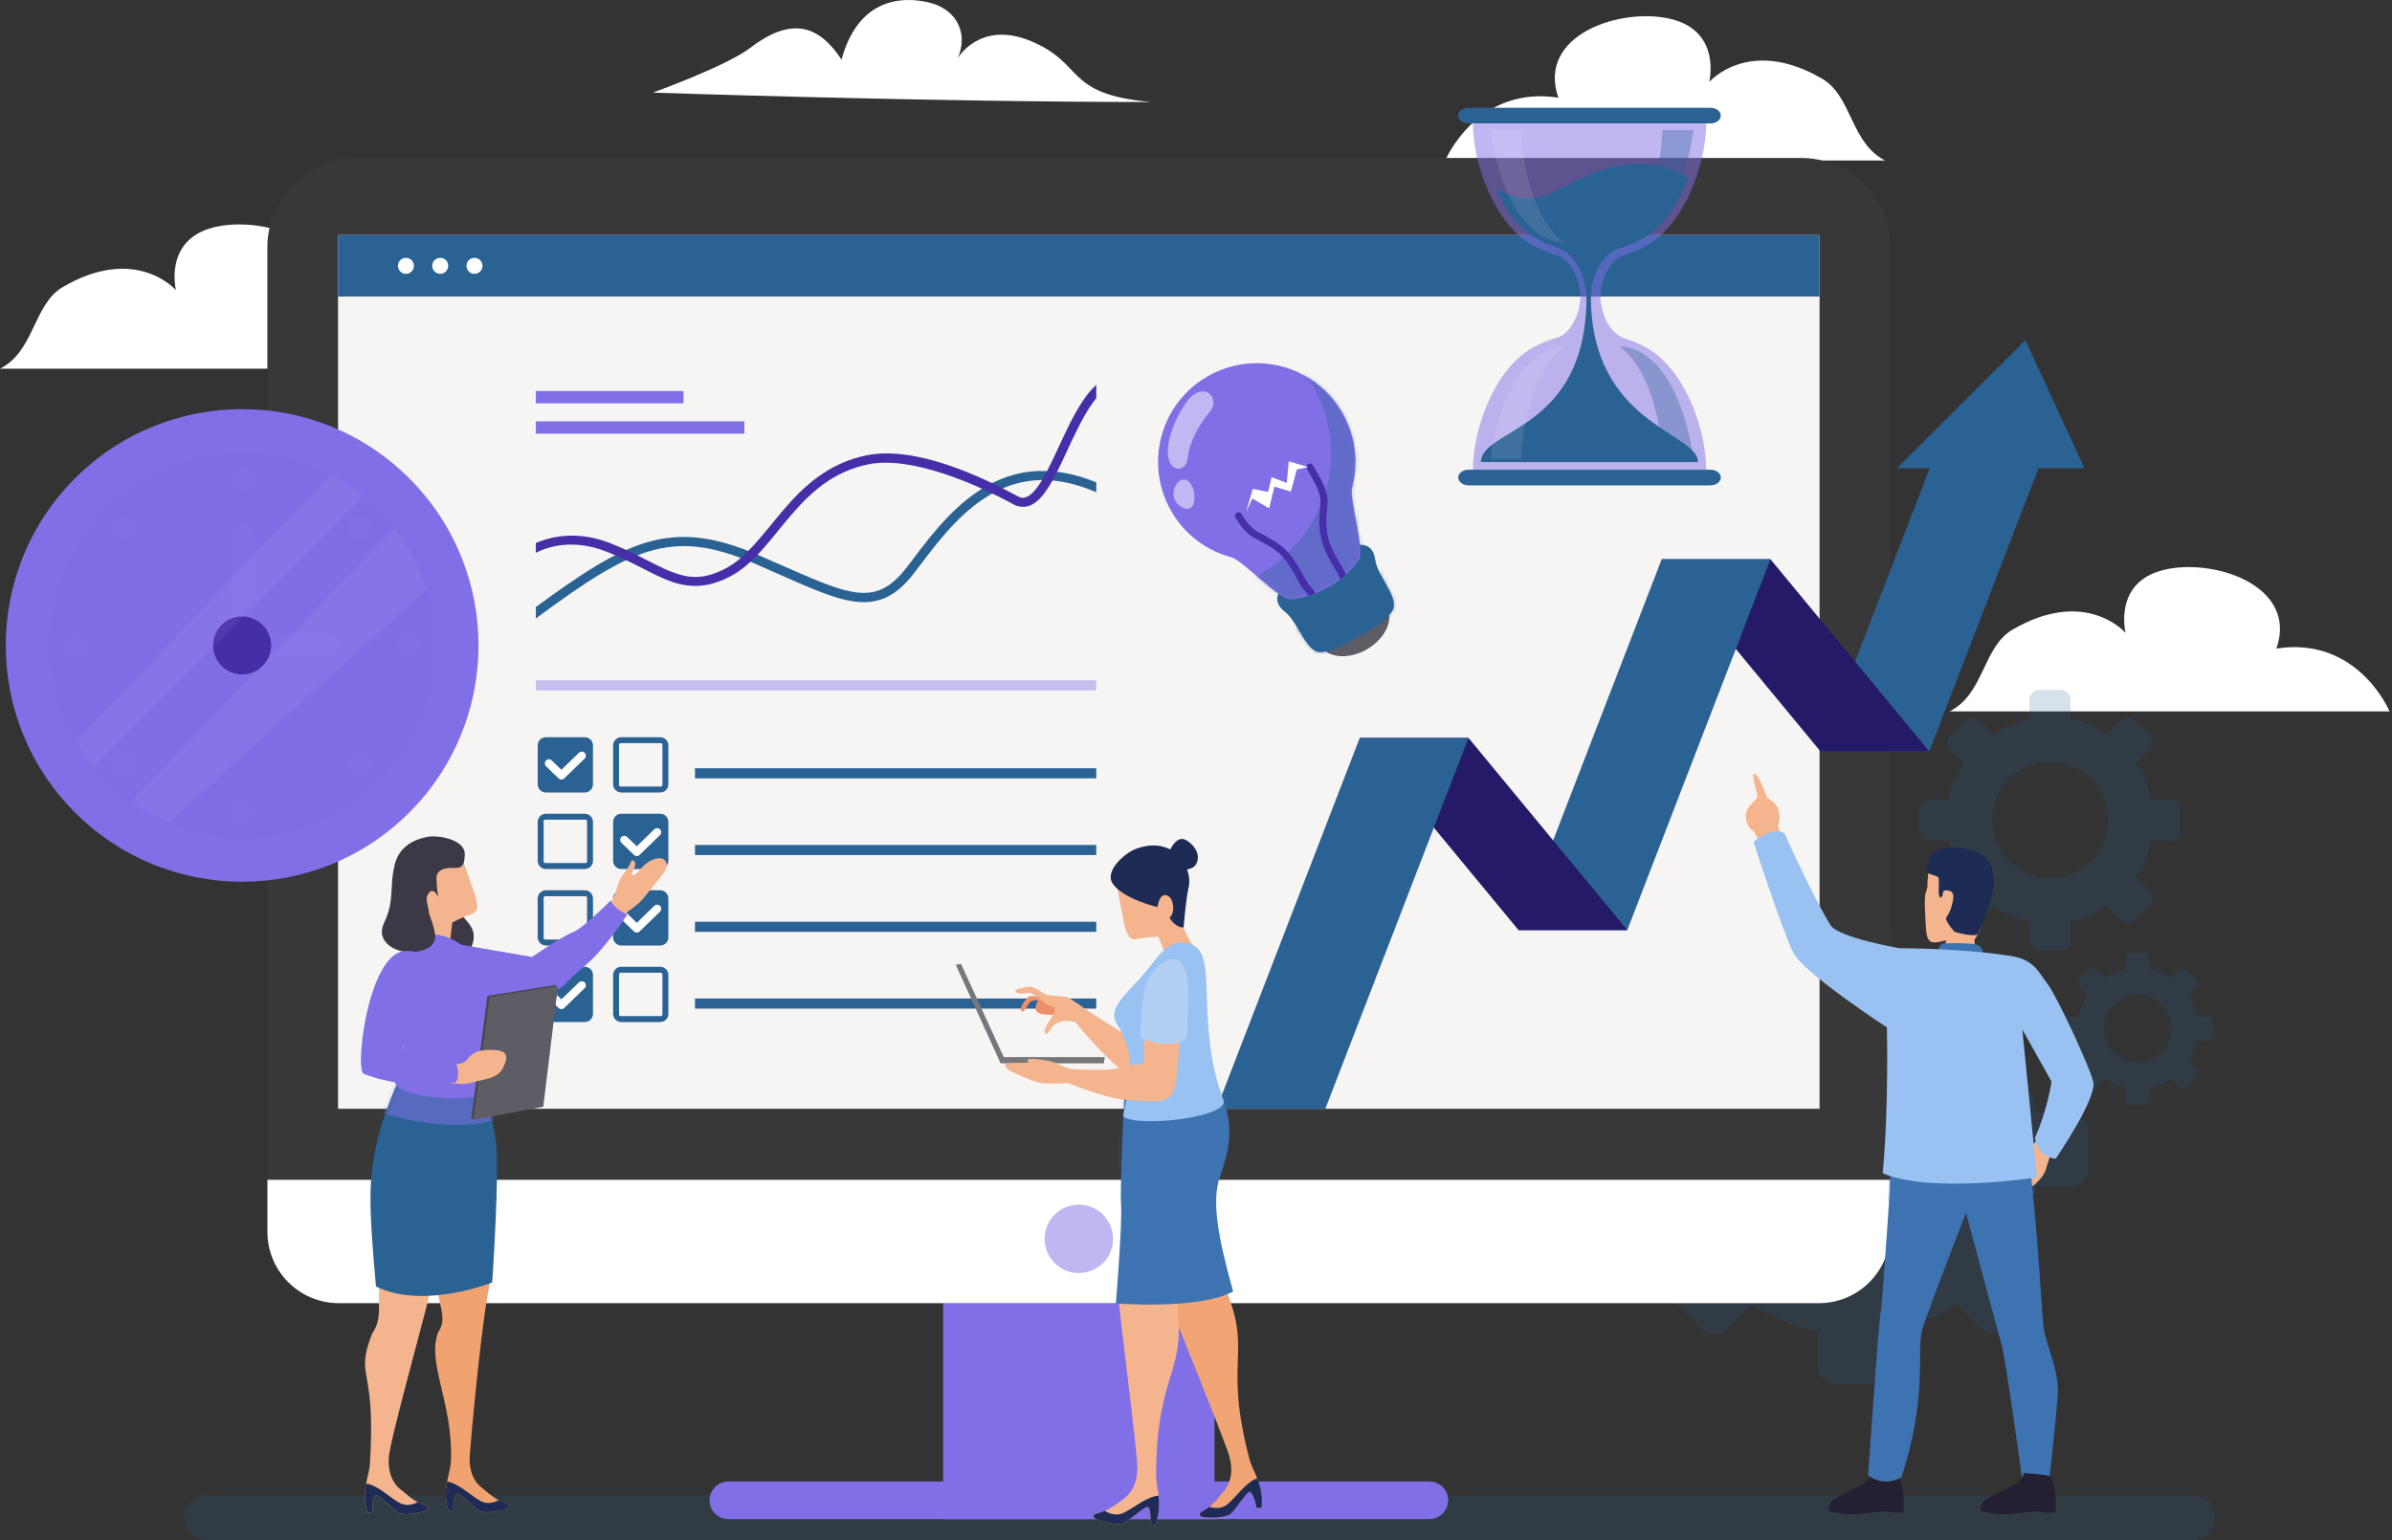 <svg width="590" height="380" viewBox="0 0 590 380" fill="none" xmlns="http://www.w3.org/2000/svg">
<rect x="0" y="0" width="590" height="380" fill="#333333" stroke="none"/>
<g clip-path="url(#clip0_868_4948)">
<path d="M8.65944e-06 90.969H108.511C108.511 90.969 100.76 72.37 80.605 75.467C86.033 59.965 65.103 52.989 52.698 56.094C40.294 59.2 43.399 71.596 43.399 71.596C43.399 71.596 33.59 60.238 15.493 70.822C8.182 75.097 8.516 86.71 -0.009 90.977L8.65944e-06 90.969Z" fill="white"/>
<path d="M480.884 175.514H589.395C589.395 175.514 581.644 156.916 561.488 160.013C566.916 144.511 545.987 137.535 533.582 140.64C521.177 143.737 524.283 156.142 524.283 156.142C524.283 156.142 514.473 144.784 496.376 155.368C489.065 159.643 489.4 171.256 480.875 175.523L480.884 175.514Z" fill="white"/>
<path d="M464.986 39.598H356.475C356.475 39.598 364.226 21 384.381 24.097C378.953 8.595 399.883 1.619 412.288 4.724C424.692 7.83 421.587 20.226 421.587 20.226C421.587 20.226 431.396 8.868 449.493 19.452C456.804 23.727 456.47 35.34 464.995 39.607L464.986 39.598Z" fill="white"/>
<path opacity="0.18" d="M540.796 380H51.053C47.992 380 45.511 377.519 45.511 374.458C45.511 371.396 47.992 368.915 51.053 368.915H540.796C543.858 368.915 546.339 371.396 546.339 374.458C546.339 377.519 543.858 380 540.796 380Z" fill="#2b6294"/>
<g opacity="0.19">
<path d="M452.59 225.741C450.153 225.741 448.191 227.703 448.191 230.14V238.718C442.42 239.888 436.939 242.167 432.03 245.413L425.968 239.351C424.244 237.627 421.464 237.627 419.739 239.351L413.071 246.02C411.346 247.744 411.346 250.524 413.071 252.249L419.132 258.31C415.886 263.22 413.607 268.709 412.437 274.472H403.868C401.431 274.472 399.469 276.434 399.469 278.871V288.302C399.469 290.739 401.431 292.701 403.868 292.701H412.437C413.616 298.472 415.886 303.953 419.132 308.862L413.071 314.924C411.346 316.648 411.346 319.428 413.071 321.153L419.739 327.821C421.464 329.546 424.244 329.546 425.968 327.821L432.03 321.76C436.939 325.006 442.429 327.276 448.191 328.455V337.032C448.191 339.469 450.153 341.431 452.59 341.431H462.021C464.458 341.431 466.42 339.469 466.42 337.032V328.455C472.191 327.285 477.672 325.006 482.581 321.76L488.643 327.821C490.367 329.546 493.148 329.546 494.872 327.821L501.541 321.153C503.265 319.428 503.265 316.648 501.541 314.924L495.479 308.862C498.725 303.953 500.995 298.463 502.165 292.701H510.743C513.18 292.701 515.142 290.739 515.142 288.302V278.871C515.142 276.434 513.18 274.472 510.743 274.472H502.262C501.092 268.683 498.804 263.167 495.541 258.24L501.532 252.249C503.256 250.524 503.256 247.744 501.532 246.02L494.863 239.351C493.139 237.627 490.359 237.627 488.634 239.351L482.643 245.343C477.716 242.079 472.209 239.791 466.411 238.621V230.149C466.411 227.712 464.449 225.75 462.012 225.75H452.581L452.59 225.741ZM457.306 257.809C471.54 257.809 483.083 269.352 483.083 283.586C483.083 297.821 471.54 309.364 457.306 309.364C443.071 309.364 431.528 297.821 431.528 283.586C431.528 269.352 443.071 257.809 457.306 257.809Z" fill="#2b6294"/>
<path d="M503.001 170.228C501.646 170.228 500.555 171.318 500.555 172.673V177.442C497.353 178.093 494.3 179.36 491.573 181.163L488.203 177.794C487.244 176.835 485.705 176.835 484.746 177.794L481.042 181.497C480.083 182.456 480.083 183.996 481.042 184.955L484.411 188.324C482.608 191.052 481.341 194.105 480.69 197.307H475.93C474.576 197.307 473.485 198.398 473.485 199.753V204.996C473.485 206.351 474.576 207.442 475.93 207.442H480.69C481.341 210.644 482.608 213.697 484.411 216.424L481.042 219.794C480.083 220.753 480.083 222.292 481.042 223.251L484.746 226.955C485.705 227.914 487.244 227.914 488.203 226.955L491.573 223.586C494.3 225.389 497.353 226.647 500.555 227.307V232.076C500.555 233.43 501.646 234.521 503.001 234.521H508.244C509.599 234.521 510.69 233.43 510.69 232.076V227.307C513.893 226.656 516.945 225.389 519.673 223.586L523.042 226.955C524.001 227.914 525.541 227.914 526.5 226.955L530.203 223.251C531.162 222.292 531.162 220.753 530.203 219.794L526.834 216.424C528.638 213.697 529.896 210.644 530.555 207.442H535.324C536.679 207.442 537.77 206.351 537.77 204.996V199.753C537.77 198.398 536.679 197.307 535.324 197.307H530.608C529.957 194.087 528.69 191.025 526.878 188.289L530.212 184.955C531.171 183.996 531.171 182.456 530.212 181.497L526.508 177.794C525.55 176.835 524.01 176.835 523.051 177.794L519.717 181.128C516.981 179.316 513.919 178.049 510.699 177.389V172.682C510.699 171.327 509.608 170.236 508.253 170.236H503.01L503.001 170.228ZM505.623 188.043C513.532 188.043 519.945 194.456 519.945 202.366C519.945 210.275 513.532 216.688 505.623 216.688C497.714 216.688 491.3 210.275 491.3 202.366C491.3 194.456 497.714 188.043 505.623 188.043Z" fill="#2b6294"/>
<path d="M525.682 234.996C524.89 234.996 524.256 235.63 524.256 236.421V239.201C522.382 239.58 520.605 240.319 519.013 241.374L517.042 239.404C516.479 238.841 515.582 238.841 515.019 239.404L512.854 241.568C512.291 242.131 512.291 243.028 512.854 243.591L514.825 245.562C513.769 247.155 513.03 248.94 512.652 250.806H509.872C509.08 250.806 508.447 251.439 508.447 252.231V255.292C508.447 256.084 509.08 256.718 509.872 256.718H512.652C513.03 258.592 513.769 260.369 514.825 261.961L512.854 263.932C512.291 264.495 512.291 265.392 512.854 265.955L515.019 268.12C515.582 268.683 516.479 268.683 517.042 268.12L519.013 266.149C520.605 267.205 522.391 267.944 524.256 268.322V271.102C524.256 271.894 524.89 272.527 525.682 272.527H528.743C529.535 272.527 530.168 271.894 530.168 271.102V268.322C532.042 267.944 533.819 267.205 535.412 266.149L537.383 268.12C537.946 268.683 538.843 268.683 539.406 268.12L541.57 265.955C542.133 265.392 542.133 264.495 541.57 263.932L539.6 261.961C540.655 260.369 541.394 258.583 541.773 256.718H544.553C545.344 256.718 545.978 256.084 545.978 255.292V252.231C545.978 251.439 545.344 250.806 544.553 250.806H541.799C541.421 248.923 540.682 247.137 539.617 245.536L541.561 243.591C542.124 243.028 542.124 242.131 541.561 241.568L539.397 239.404C538.834 238.841 537.937 238.841 537.374 239.404L535.429 241.348C533.828 240.292 532.042 239.545 530.16 239.166V236.413C530.16 235.621 529.526 234.987 528.734 234.987H525.673L525.682 234.996ZM527.212 245.404C531.831 245.404 535.579 249.152 535.579 253.77C535.579 258.389 531.831 262.137 527.212 262.137C522.594 262.137 518.846 258.389 518.846 253.77C518.846 249.152 522.594 245.404 527.212 245.404Z" fill="#2b6294"/>
</g>
<path d="M299.562 306.653H232.638V374.818H299.562V306.653Z" fill="#806FE7"/>
<path d="M179.658 365.519H352.542C355.111 365.519 357.187 367.604 357.187 370.164C357.187 372.733 355.111 374.809 352.542 374.809H179.658C177.089 374.809 175.013 372.733 175.013 370.164C175.013 367.595 177.089 365.519 179.658 365.519Z" fill="#806FE7"/>
<path d="M444.153 38.965H88.039C75.838 38.965 65.948 48.855 65.948 61.056V299.43C65.948 311.631 75.838 321.521 88.039 321.521H444.153C456.354 321.521 466.244 311.631 466.244 299.43V61.056C466.244 48.855 456.354 38.965 444.153 38.965Z" fill="#383838"/>
<path d="M65.957 291.099V303.873C65.957 313.656 73.831 321.53 83.614 321.53H448.587C458.37 321.53 466.244 313.656 466.244 303.873V291.099H65.957Z" fill="white"/>
<path d="M448.807 57.994H83.385V273.565H448.807V57.994Z" fill="#F6F5F4"/>
<path d="M266.096 314.096C270.756 314.096 274.533 310.318 274.533 305.659C274.533 300.999 270.756 297.222 266.096 297.222C261.436 297.222 257.659 300.999 257.659 305.659C257.659 310.318 261.436 314.096 266.096 314.096Z" fill="#806FE7" fill-opacity="0.5"/>
<path d="M83.385 57.994V73.17H448.807V57.994H83.385Z" fill="#2b6294"/>
<path d="M102.098 65.587C102.098 66.678 101.218 67.558 100.127 67.558C99.036 67.558 98.156 66.678 98.156 65.587C98.156 64.496 99.036 63.616 100.127 63.616C101.218 63.616 102.098 64.496 102.098 65.587Z" fill="white"/>
<path d="M110.552 65.587C110.552 66.678 109.672 67.558 108.582 67.558C107.491 67.558 106.611 66.678 106.611 65.587C106.611 64.496 107.491 63.616 108.582 63.616C109.672 63.616 110.552 64.496 110.552 65.587Z" fill="white"/>
<path d="M119.007 65.587C119.007 66.678 118.127 67.558 117.036 67.558C115.945 67.558 115.065 66.678 115.065 65.587C115.065 64.496 115.945 63.616 117.036 63.616C118.127 63.616 119.007 64.496 119.007 65.587Z" fill="white"/>
<path d="M256.234 116.199C250.647 116.402 245.791 118.249 241.594 120.976C233.931 125.965 228.371 133.768 223.823 139.768C221.615 142.68 219.547 144.449 217.427 145.39C215.307 146.331 213.072 146.499 210.345 146.032C204.89 145.1 197.606 141.501 186.996 136.927C176.271 132.299 168.019 131.305 159.503 133.821C151.47 136.196 143.192 141.677 132.168 149.78V152.595C143.869 143.938 152.297 138.325 160.145 136.012C168.133 133.654 175.647 134.516 186.089 139.029C196.647 143.587 203.896 147.255 209.958 148.293C212.984 148.812 215.764 148.636 218.351 147.493C220.937 146.349 223.286 144.273 225.644 141.167C230.228 135.132 235.673 127.575 242.844 122.912C249.943 118.293 258.635 116.384 270.398 121.443V119.006C266.202 117.308 262.287 116.41 258.679 116.243C257.852 116.208 257.034 116.199 256.243 116.226L256.234 116.199Z" fill="#2b6294"/>
<path d="M270.398 94.953C269.122 96.106 267.979 97.557 266.914 99.167C264.671 102.563 262.77 106.742 260.958 110.657C259.146 114.572 257.404 118.232 255.679 120.458C254.817 121.575 253.973 122.305 253.242 122.613C252.512 122.921 251.905 122.921 251.017 122.428C241.797 117.405 225.635 109.909 213.714 112.346C204.248 114.282 198.186 120.027 193.207 125.851C188.227 131.675 184.198 137.552 178.963 140.261C173.597 143.05 169.954 142.734 165.776 141.141C161.597 139.549 156.978 136.522 150.423 133.98C142.409 130.874 136.03 132.326 132.168 133.971V136.382C135.371 134.772 141.423 132.933 149.605 136.1C155.922 138.546 160.426 141.537 164.966 143.261C169.506 144.995 174.169 145.303 180.01 142.276C185.984 139.179 190.057 133.021 194.931 127.32C199.805 121.628 205.374 116.367 214.172 114.563C224.747 112.399 240.882 119.472 249.926 124.408C251.316 125.165 252.838 125.235 254.131 124.689C255.424 124.144 256.489 123.115 257.492 121.83C259.48 119.252 261.213 115.513 263.034 111.598C264.855 107.675 266.738 103.575 268.832 100.399C269.351 99.616 269.879 98.894 270.407 98.252V94.936L270.398 94.953Z" fill="#472EA9"/>
<path opacity="0.41" d="M270.389 167.851H132.168V170.34H270.389V167.851Z" fill="#806FE7"/>
<path d="M162.837 181.893H153.248C152.13 181.893 151.224 182.799 151.224 183.916V193.506C151.224 194.623 152.13 195.529 153.248 195.529H162.837C163.955 195.529 164.861 194.623 164.861 193.506V183.916C164.861 182.799 163.955 181.893 162.837 181.893Z" fill="#2b6294"/>
<path d="M153.116 183.353C152.852 183.353 152.685 183.52 152.685 183.784V193.628C152.685 193.892 152.852 194.059 153.116 194.059H162.96C163.224 194.059 163.391 193.892 163.391 193.628V183.784C163.391 183.52 163.224 183.353 162.96 183.353H153.116Z" fill="#F6F5F4"/>
<path d="M144.239 181.893H134.649C133.532 181.893 132.626 182.799 132.626 183.916V193.506C132.626 194.623 133.532 195.529 134.649 195.529H144.239C145.356 195.529 146.262 194.623 146.262 193.506V183.916C146.262 182.799 145.356 181.893 144.239 181.893Z" fill="#2b6294"/>
<path d="M135.397 188.342L138.476 191.324L143.5 186.45" stroke="white" stroke-width="2.01" stroke-linecap="round" stroke-linejoin="round"/>
<path d="M144.239 200.772H134.649C133.532 200.772 132.626 201.678 132.626 202.796V212.385C132.626 213.503 133.532 214.409 134.649 214.409H144.239C145.356 214.409 146.262 213.503 146.262 212.385V202.796C146.262 201.678 145.356 200.772 144.239 200.772Z" fill="#2b6294"/>
<path d="M144.371 202.232C144.635 202.232 144.802 202.4 144.802 202.664V212.508C144.802 212.772 144.635 212.939 144.371 212.939H134.526C134.262 212.939 134.095 212.772 134.095 212.508V202.664C134.095 202.4 134.262 202.232 134.526 202.232H144.371Z" fill="#F6F5F4"/>
<path d="M162.837 200.772H153.248C152.13 200.772 151.224 201.678 151.224 202.796V212.385C151.224 213.503 152.13 214.409 153.248 214.409H162.837C163.955 214.409 164.861 213.503 164.861 212.385V202.796C164.861 201.678 163.955 200.772 162.837 200.772Z" fill="#2b6294"/>
<path d="M153.987 207.222L157.066 210.204L162.089 205.33" stroke="white" stroke-width="2.01" stroke-linecap="round" stroke-linejoin="round"/>
<path d="M144.239 219.652H134.649C133.532 219.652 132.626 220.558 132.626 221.676V231.265C132.626 232.383 133.532 233.289 134.649 233.289H144.239C145.356 233.289 146.262 232.383 146.262 231.265V221.676C146.262 220.558 145.356 219.652 144.239 219.652Z" fill="#2b6294"/>
<path d="M144.371 221.112C144.635 221.112 144.802 221.279 144.802 221.543V231.388C144.802 231.652 144.635 231.819 144.371 231.819H134.526C134.262 231.819 134.095 231.652 134.095 231.388V221.543C134.095 221.279 134.262 221.112 134.526 221.112H144.371Z" fill="#F6F5F4"/>
<path d="M162.837 219.652H153.248C152.13 219.652 151.224 220.558 151.224 221.676V231.265C151.224 232.383 152.13 233.289 153.248 233.289H162.837C163.955 233.289 164.861 232.383 164.861 231.265V221.676C164.861 220.558 163.955 219.652 162.837 219.652Z" fill="#2b6294"/>
<path d="M153.987 226.11L157.066 229.093L162.089 224.219" stroke="white" stroke-width="2.01" stroke-linecap="round" stroke-linejoin="round"/>
<path d="M162.837 238.532H153.248C152.13 238.532 151.224 239.438 151.224 240.556V250.145C151.224 251.263 152.13 252.169 153.248 252.169H162.837C163.955 252.169 164.861 251.263 164.861 250.145V240.556C164.861 239.438 163.955 238.532 162.837 238.532Z" fill="#2b6294"/>
<path d="M153.116 239.992C152.852 239.992 152.685 240.159 152.685 240.423V250.268C152.685 250.532 152.852 250.699 153.116 250.699H162.96C163.224 250.699 163.391 250.532 163.391 250.268V240.423C163.391 240.159 163.224 239.992 162.96 239.992H153.116Z" fill="#F6F5F4"/>
<path d="M144.239 238.532H134.649C133.532 238.532 132.626 239.438 132.626 240.556V250.145C132.626 251.263 133.532 252.169 134.649 252.169H144.239C145.356 252.169 146.262 251.263 146.262 250.145V240.556C146.262 239.438 145.356 238.532 144.239 238.532Z" fill="#2b6294"/>
<path d="M135.397 244.99L138.476 247.973L143.5 243.099" stroke="white" stroke-width="2.01" stroke-linecap="round" stroke-linejoin="round"/>
<path d="M270.398 189.546H171.424V192.036H270.398V189.546Z" fill="#2b6294"/>
<path d="M270.398 208.479H171.424V210.968H270.398V208.479Z" fill="#2b6294"/>
<path d="M270.398 227.421H171.424V229.911H270.398V227.421Z" fill="#2b6294"/>
<path d="M270.398 246.362H171.424V248.852H270.398V246.362Z" fill="#2b6294"/>
<path d="M168.582 96.476H132.168V99.511H168.582V96.476Z" fill="#806FE7"/>
<path d="M183.6 103.963H132.168V106.998H183.6V103.963Z" fill="#806FE7"/>
<path d="M477.892 110.578H504.725L475.86 185.385H449.027L477.892 110.578Z" fill="#2b6294"/>
<path d="M436.693 137.983H409.86L449.027 185.386H475.86L436.693 137.983Z" fill="#251A68"/>
<path d="M409.859 137.983H436.693L401.378 229.48H374.545L409.859 137.983Z" fill="#2b6294"/>
<path d="M362.211 182.068H335.378L374.545 229.479H401.378L362.211 182.068Z" fill="#251A68"/>
<path d="M335.378 182.068H362.211L326.897 273.565H300.064L335.378 182.068Z" fill="#2b6294"/>
<path opacity="0.5" d="M363.302 30.458C363.302 40.734 368.783 55.197 377.686 60.335C379.912 61.62 382.261 62.587 384.68 63.23C389.625 65.799 389.862 73.171 389.862 73.171C389.862 73.171 389.633 80.535 384.68 83.112C382.261 83.755 379.912 84.722 377.686 85.998C368.783 91.136 363.302 105.599 363.302 115.875H420.839C420.839 105.599 415.358 91.136 406.455 85.998C405.029 85.171 403.543 84.494 402.029 83.939C401.845 83.843 401.634 83.763 401.387 83.702C401.387 83.702 401.387 83.702 401.378 83.702C401.185 83.631 400.983 83.579 400.78 83.517C394.956 81.423 394.701 73.18 394.701 73.18C394.701 73.18 394.956 64.936 400.78 62.842C400.983 62.781 401.176 62.719 401.378 62.658C401.378 62.658 401.378 62.658 401.387 62.658C401.634 62.587 401.845 62.508 402.029 62.42C403.543 61.857 405.029 61.18 406.455 60.361C415.358 55.224 420.839 40.76 420.839 30.484H363.302V30.458Z" fill="#806FE7"/>
<path d="M362.255 26.587H421.877C423.294 26.587 424.446 27.458 424.446 28.522C424.446 29.596 423.294 30.458 421.877 30.458H362.255C360.839 30.458 359.686 29.587 359.686 28.522C359.686 27.449 360.839 26.587 362.255 26.587Z" fill="#2b6294"/>
<path d="M362.255 115.884H421.877C423.294 115.884 424.446 116.755 424.446 117.819C424.446 118.893 423.294 119.755 421.877 119.755H362.255C360.839 119.755 359.686 118.884 359.686 117.819C359.686 116.746 360.839 115.884 362.255 115.884Z" fill="#2b6294"/>
<path d="M405.214 40.4C410.282 40.593 413.959 42.353 416.308 43.971C415.983 44.843 415.648 45.713 415.27 46.558C412.895 51.863 409.446 56.438 405.513 58.708C403.437 59.904 401.238 60.81 398.977 61.409C398.845 61.444 398.713 61.497 398.59 61.558C392.361 64.796 392.396 73.11 392.396 73.11C392.396 104.755 418.833 106.655 418.833 114.001H365.299C365.299 105.626 391.314 106.515 391.314 73.233C391.314 73.233 391.252 70.796 390.355 68.183C389.466 65.57 387.628 62.376 383.994 61.066C383.968 61.066 383.95 61.048 383.924 61.039C383.695 60.969 383.501 60.907 383.369 60.863C383.29 60.837 383.211 60.81 383.132 60.801C383.264 60.828 383.475 60.898 383.343 60.854C383.308 60.846 383.273 60.828 383.237 60.819C383.106 60.784 383.018 60.749 382.956 60.714C382.894 60.678 382.824 60.652 382.762 60.626C381.337 60.098 379.947 59.464 378.627 58.699C374.695 56.429 371.255 51.863 368.88 46.567C380.809 53.121 384.821 44.288 397.78 41.174C400.525 40.514 402.997 40.303 405.214 40.382V40.4Z" fill="#2b6294"/>
<path opacity="0.5" d="M367.621 32.112C367.621 32.112 370.551 58.743 385.771 59.913C375.531 51.722 375.232 32.112 375.232 32.112H367.621Z" fill="white" fill-opacity="0.2"/>
<path opacity="0.5" d="M367.621 113.191C367.621 113.191 370.551 86.561 385.771 85.391C375.531 93.581 375.232 113.191 375.232 113.191H367.621Z" fill="white" fill-opacity="0.2"/>
<path opacity="0.35" d="M417.663 32.112C417.663 32.112 414.733 58.743 399.513 59.913C409.754 51.722 410.053 32.112 410.053 32.112H417.663Z" fill="#2b6294"/>
<path opacity="0.35" d="M417.663 113.191C417.663 113.191 414.733 86.561 399.513 85.391C409.754 93.581 410.053 113.191 410.053 113.191H417.663Z" fill="#2b6294"/>
<path d="M475.922 213.082C475.922 213.082 475.332 217.349 475.42 218.264C475.508 219.17 475.059 219.715 474.875 220.806C474.69 221.897 474.743 223.621 474.919 226.982C475.103 230.343 475.191 231.522 476.098 232.252C477.004 232.982 480.004 231.979 480.004 231.979L479.731 233.8H487.095L487.007 231.803C487.007 231.803 488.01 230.528 488.37 229.533C488.731 228.531 490.464 221.352 490.825 219.451C491.186 217.542 491.458 215 490.095 212.73C488.731 210.46 485.186 209.369 482.37 209.457C479.555 209.545 476.643 209.457 475.922 213.091V213.082Z" fill="#F4B58E"/>
<path d="M439.754 206.536C439.754 206.536 438.303 204.169 438.663 203.263C439.024 202.357 439.024 201.442 438.663 199.815C438.303 198.178 435.936 196.903 435.936 196.903C435.936 196.903 433.569 190.542 432.663 190.902C431.757 191.263 433.754 195.812 433.393 196.718C433.033 197.624 431.027 198.9 430.666 200.536C430.305 202.172 431.396 204.53 432.118 204.715C432.848 204.9 433.939 207.988 433.939 207.988L439.754 206.536Z" fill="#F4B58E"/>
<path d="M502.816 280.868L498.637 285.593C498.637 285.593 497.186 287.774 497.186 289.956C497.186 292.138 498.092 293.95 499.913 293.405C501.734 292.859 504.092 290.317 504.637 288.496C505.183 286.675 506.274 283.226 506.274 283.226L502.825 280.859L502.816 280.868Z" fill="#F4B58E"/>
<path d="M461.687 363.487C461.687 363.487 461.177 365.414 459.373 366.311C457.57 367.209 452.177 369.655 451.534 370.684C450.892 371.713 451.024 372.742 451.024 372.742C451.024 372.742 454.112 373.895 458.476 373.517C462.84 373.138 464.643 372.743 465.672 373.006C466.702 373.262 469.526 373.394 469.526 372.874C469.526 372.355 469.913 366.707 468.109 364.138C464.256 363.496 461.687 363.496 461.687 363.496V363.487Z" fill="#241F31"/>
<path d="M466.948 281.246C466.948 281.246 464.379 321.337 463.86 323.906C463.35 326.475 460.772 363.997 460.772 363.997C460.772 363.997 464.37 367.085 468.998 364.508C475.684 343.947 472.596 333.153 474.136 328.015C475.675 322.877 484.931 299.229 484.931 299.229C484.931 299.229 492.637 328.015 493.667 331.613C494.696 335.211 498.805 365.027 498.805 365.027H505.491C505.491 365.027 507.03 351.144 507.549 344.467C508.06 337.78 504.461 332.132 503.951 326.475C503.441 320.818 501.893 292.551 499.843 283.296C483.391 281.756 466.948 281.237 466.948 281.237V281.246Z" fill="#3E73B2"/>
<mask id="mask0_868_4948" style="mask-type:luminance" maskUnits="userSpaceOnUse" x="460" y="281" width="48" height="85">
<path d="M466.948 281.246C466.948 281.246 464.379 321.337 463.86 323.906C463.35 326.475 460.772 363.997 460.772 363.997C460.772 363.997 464.37 367.085 468.998 364.508C475.684 343.947 472.596 333.153 474.136 328.015C475.675 322.877 484.931 299.229 484.931 299.229C484.931 299.229 492.637 328.015 493.667 331.613C494.696 335.211 498.805 365.027 498.805 365.027H505.491C505.491 365.027 507.03 351.144 507.549 344.467C508.06 337.78 504.461 332.132 503.951 326.475C503.441 320.818 501.893 292.551 499.843 283.296C483.391 281.756 466.948 281.237 466.948 281.237V281.246Z" fill="white"/>
</mask>
<g mask="url(#mask0_868_4948)">
<g style="mix-blend-mode:multiply" opacity="0.53">
<path d="M498.734 295.164C503.731 294.276 509.177 292.692 511.808 288.364C500.881 277.191 483.479 272.352 468.752 277.587C465.206 278.853 461.705 280.771 459.611 283.895C457.922 286.419 456.118 292.208 458.581 294.821C460.429 296.774 465.136 296.211 467.555 296.431C477.963 297.346 488.423 297.003 498.725 295.164H498.734Z" fill="#3E73B2"/>
</g>
</g>
<path d="M499.209 363.487C499.209 363.487 498.699 365.414 496.895 366.311C495.092 367.209 489.699 369.655 489.057 370.684C488.414 371.713 488.546 372.742 488.546 372.742C488.546 372.742 491.634 373.895 495.998 373.517C500.362 373.138 502.165 372.743 503.195 373.006C504.224 373.262 507.048 373.394 507.048 372.874C507.048 372.355 507.435 366.707 505.632 364.138C501.778 363.496 499.209 363.496 499.209 363.496V363.487Z" fill="#241F31"/>
<path d="M478.007 234.794C478.007 234.794 478.279 233.158 479.01 232.885C479.74 232.612 485.916 232.612 487.552 233.07C489.189 233.527 489.277 235.709 489.277 235.709L478.007 234.803V234.794Z" fill="#3E73B2"/>
<path d="M468.496 233.95C468.496 233.95 484.948 233.95 496.772 236.008C501.91 237.038 502.939 240.117 504.998 242.694C507.057 245.263 515.283 262.744 516.303 266.853C517.332 270.962 507.048 285.874 507.048 285.874C507.048 285.874 502.939 285.874 501.91 280.736C504.998 274.05 506.019 266.853 506.019 266.853L498.822 254L502.42 290.492C502.42 290.492 476.203 294.601 464.379 289.463C465.919 273.011 465.408 253.48 465.408 253.48C465.408 253.48 444.848 240.117 442.279 234.979C439.71 229.841 432.514 207.732 432.514 207.732C432.514 207.732 437.141 203.624 440.22 205.674C443.308 212.87 449.476 225.205 451.526 228.293C453.584 231.381 468.488 233.95 468.488 233.95H468.496Z" fill="#99C1F1"/>
<path d="M475.42 213.715C475.288 214.032 474.787 214.991 475.605 215.439C476.423 215.897 477.919 216.073 478.147 216.574C478.376 217.076 478.103 219.706 478.235 220.621C478.367 221.527 478.737 221.712 479.054 221.079C479.37 220.445 478.922 219.583 480.232 219.671C481.552 219.759 482.098 220.533 481.684 222.31C481.279 224.079 481.095 224.809 479.96 226.577C480.232 227.897 482.098 229.894 482.098 229.894C482.098 229.894 486.461 231.258 487.913 230.527C490.095 225.17 491.96 219.715 491.819 217.349C491.687 214.982 491.274 212.809 489.277 211.216C487.279 209.624 483.004 208.762 479.74 209.307C476.467 209.853 475.966 211.076 475.42 213.715Z" fill="#1E2B54"/>
<path d="M112.998 222.046C112.153 225.539 116.165 227.157 116.746 230.043C117.177 232.198 116.2 235.102 114.018 235.832C113.183 236.113 112.109 235.251 111.291 235.155C110.737 235.084 108.15 235.251 107.719 234.811C107.367 234.459 107.754 232.172 107.719 231.75C107.42 228.16 108.221 222.046 112.998 222.046Z" fill="#3D3846"/>
<path d="M150.089 223.621C150.089 223.621 151.717 221.192 152.174 219.16C152.632 217.137 153.564 215.826 154.699 214.348C155.834 212.87 155.526 211.902 156.265 212.342C156.995 212.773 156.679 213.996 155.992 215.016C155.306 216.037 156.309 216.45 157.4 215.078C158.491 213.705 160.462 211.788 162.564 211.752C164.667 211.717 164.86 213.749 163.928 215.06C162.995 216.371 160.101 219.855 158.72 221.623C157.33 223.392 153.168 226.084 153.168 226.084L150.098 223.621H150.089Z" fill="#F4B58E"/>
<path d="M113.068 232.981L131.192 236.105C131.192 236.105 138.696 231.011 141.318 229.99C143.948 228.97 150.626 222.169 150.626 222.169C151.136 223.304 152.552 224.826 154.743 225.591C154.743 225.591 149.218 234.266 143.992 238.524C138.766 242.782 140.016 242.914 137.491 244.146C134.966 245.377 117.687 247.031 117.687 247.031L113.068 232.981Z" fill="#806FE7"/>
<path d="M121.048 315.592C118.848 324.707 116.165 354.839 115.866 359.176C115.646 362.326 116.543 365.124 118.628 366.892C121.822 369.602 122.957 370.261 124.523 370.745C126.089 371.229 126.089 372.074 124.162 372.549C122.235 373.033 119.464 373.393 118.268 372.786C117.071 372.179 113.455 368.335 112.734 368.449C112.013 368.572 111.652 371.581 111.889 372.54C110.807 372.901 110.57 372.663 110.57 372.663C108.898 367.006 111.186 363.804 111.247 360.109C111.678 345.883 105.124 336.056 108.124 328.595C110.807 324.786 107.244 321.117 107.851 314.598C109.91 316.147 115.021 312.891 121.057 315.592H121.048Z" fill="#F1A271"/>
<path d="M110.279 365.555C113.174 365.959 116.218 369.127 118.628 370.385C120.265 371.238 121.936 370.701 123.036 370.121C123.538 370.376 124.021 370.587 124.523 370.745C126.089 371.229 126.089 372.074 124.162 372.549C122.236 373.033 119.464 373.393 118.268 372.786C117.062 372.188 113.455 368.335 112.734 368.449C112.013 368.572 111.652 371.581 111.889 372.54C110.807 372.901 110.57 372.663 110.57 372.663C109.716 369.786 109.892 367.543 110.279 365.546V365.555Z" fill="#1E2B54"/>
<path d="M106.118 318.724C103.919 327.838 96.194 355.322 95.895 359.66C95.675 362.809 96.573 365.607 98.658 367.375C101.851 370.085 102.986 370.745 104.552 371.229C106.118 371.712 106.118 372.557 104.192 373.032C102.265 373.516 99.494 373.877 98.297 373.27C97.101 372.663 93.485 368.818 92.763 368.932C92.042 369.047 91.681 372.064 91.919 373.023C90.837 373.384 90.599 373.147 90.599 373.147C88.927 367.49 91.215 364.287 91.276 360.592C92.737 336.346 87.467 340.401 91.752 329.079C94.435 325.269 93.036 322.076 93.643 315.565C95.702 317.114 100.092 316.023 106.127 318.724H106.118Z" fill="#F4B58E"/>
<path d="M90.309 366.029C93.203 366.434 96.247 369.601 98.658 370.859C100.294 371.713 101.966 371.176 103.065 370.595C103.567 370.85 104.051 371.062 104.552 371.22C106.118 371.704 106.118 372.548 104.191 373.023C102.265 373.507 99.493 373.868 98.297 373.261C97.1 372.654 93.484 368.809 92.763 368.924C92.042 369.047 91.681 372.056 91.918 373.015C90.836 373.375 90.599 373.138 90.599 373.138C89.746 370.261 89.921 368.018 90.309 366.021V366.029Z" fill="#1E2B54"/>
<path d="M114.221 212.491C114.221 212.491 115.787 216.714 116.763 219.617C117.74 222.521 118.426 224.87 116.306 225.538C114.186 226.207 111.555 227.614 111.555 227.614L110.869 233.491L103.294 233.544L105.062 228.362C105.062 228.362 101.939 217.611 102.573 214.664C103.206 211.726 106.294 210.265 109.602 209.949C112.91 209.623 113.79 211.497 114.23 212.491H114.221Z" fill="#F4B58E"/>
<path d="M119.2 267.072C119.2 267.072 121.365 275.017 122.332 281.756C123.291 288.495 121.408 316.419 121.408 316.419C121.408 316.419 104.534 323.193 92.737 317.413C90.81 296.228 91.039 291.38 92.728 282.961C94.417 274.533 98.983 265.146 98.983 265.146L119.2 267.072Z" fill="#2b6294"/>
<mask id="mask1_868_4948" style="mask-type:luminance" maskUnits="userSpaceOnUse" x="91" y="265" width="32" height="55">
<path d="M119.2 267.072C119.2 267.072 121.365 275.017 122.332 281.756C123.291 288.495 121.408 316.419 121.408 316.419C121.408 316.419 104.534 323.193 92.737 317.413C90.81 296.228 91.039 291.38 92.728 282.961C94.417 274.533 98.983 265.146 98.983 265.146L119.2 267.072Z" fill="white"/>
</mask>
<g mask="url(#mask1_868_4948)">
<g style="mix-blend-mode:multiply" opacity="0.53">
<path d="M122.649 276.063C108.52 280.92 87.713 272.474 87.713 272.474L96.159 257.245L125.711 259.779L122.658 276.063H122.649Z" fill="#806FE7"/>
</g>
</g>
<path d="M107.315 230.615C102.317 230.413 99.652 233.826 98.825 242.527C97.998 251.228 101.904 254.052 97.505 266.308C95.957 270.618 115.232 272.352 118.963 269.862C122.693 267.372 115.646 259.322 121.479 251.334C126.221 244.841 115.637 230.941 107.323 230.606L107.315 230.615Z" fill="#806FE7"/>
<path d="M111.969 208.304C111.969 208.304 110.886 207.582 109.558 208.427C108.238 209.271 108.96 210.837 108.96 210.837L111.969 208.312V208.304Z" fill="#F5C211"/>
<path d="M104.816 227.668C104.816 227.668 101.438 223.418 99.045 220.849C96.053 217.638 95.552 208.251 105.511 206.465C108.238 205.981 114.793 207.169 114.634 210.846C114.537 213.107 114.326 214.242 112.03 214.137C109.743 214.031 107.605 214.524 107.658 216.794C107.719 219.072 108.098 221.316 108.098 221.316C108.098 221.316 106.848 218.509 105.581 220.585C104.315 222.662 107.156 224.993 104.807 227.668H104.816Z" fill="#3D3846"/>
<path d="M98.631 210.731C98.631 210.731 97.1 212.773 96.757 216.855C96.414 220.937 96.757 223.497 94.716 227.746C92.675 232.004 96.933 234.723 100.505 234.899C104.077 235.066 107.825 233.711 107.315 230.474C106.804 227.236 105.617 225.538 105.097 222.811C104.587 220.083 104.077 214.638 104.077 214.638L98.631 210.723V210.731Z" fill="#3D3846"/>
<g style="mix-blend-mode:multiply" opacity="0.53">
<path d="M104.631 236.14C104.631 236.14 101.807 239.588 98.781 243.327C98.262 251.404 101.772 254.439 97.514 266.307C95.966 270.618 115.241 272.351 118.971 269.861C120.362 268.929 120.256 267.231 119.878 265.04C115.435 265.128 108.687 265.119 106.831 264.275C104.007 262.99 102.08 258.882 101.948 257.465C101.816 256.049 107.728 244.612 107.605 241.278C107.473 237.934 104.649 236.14 104.649 236.14H104.631Z" fill="#806FE7"/>
</g>
<path d="M120.212 245.72C120.027 247.542 116.218 276.073 116.218 276.073L133.479 272.8L137.112 242.993L120.212 245.72Z" fill="#47464C"/>
<path d="M120.731 245.975C120.546 247.796 116.737 276.327 116.737 276.327L133.998 273.055L137.632 243.248L120.731 245.975Z" fill="#5E5C64"/>
<path d="M110.464 262.489C110.464 262.489 114.001 263.034 115.197 261.451C116.394 259.867 117.669 259.146 120.071 259.058C122.473 258.97 125.561 258.952 124.743 261.776C123.933 264.6 122.623 265.656 119.464 266.351C116.306 267.046 115.171 267.565 113.816 267.424C112.461 267.284 108.749 267.266 108.749 267.266L110.455 262.48L110.464 262.489Z" fill="#F4B58E"/>
<path d="M98.684 234.872C103.602 233.685 106.021 236.826 106.866 240.169C107.71 243.512 99.247 258.556 99.247 258.556L112.382 262.181C112.382 262.181 113.728 264.767 112.461 267.028C102.133 269.184 91.831 265.84 89.701 264.934C87.564 264.028 90.502 237.776 98.684 234.881V234.872Z" fill="#806FE7"/>
<path d="M467.863 115.532H514.148L499.587 83.922L467.863 115.532Z" fill="#2b6294"/>
<path d="M330.46 148.638C335.008 146.016 340.19 146.474 342.038 149.667C343.885 152.861 341.695 157.585 337.146 160.207C332.598 162.829 327.416 162.371 325.569 159.178C323.721 155.984 325.912 151.26 330.46 148.638Z" fill="#5E5C64"/>
<path d="M317.052 144.389C316.718 144.591 316.472 144.776 316.34 144.925C315.284 146.131 313.771 148.488 316.947 150.952C320.123 153.415 322.049 160.62 325.41 160.902C328.771 161.192 335.211 156.873 335.211 156.873C335.211 156.873 342.17 153.45 343.595 150.398C345.029 147.345 339.75 142.084 339.205 138.098C338.659 134.113 335.862 134.245 334.287 134.553C332.712 134.87 325.762 140.518 325.762 140.518C325.762 140.518 319.357 142.963 317.043 144.389H317.052Z" fill="#2b6294"/>
<mask id="mask2_868_4948" style="mask-type:luminance" maskUnits="userSpaceOnUse" x="315" y="134" width="29" height="27">
<path d="M317.052 144.389C316.718 144.591 316.472 144.776 316.34 144.925C315.284 146.131 313.771 148.488 316.947 150.952C320.123 153.415 322.049 160.62 325.41 160.902C328.771 161.192 335.211 156.873 335.211 156.873C335.211 156.873 342.17 153.45 343.595 150.398C345.029 147.345 339.75 142.084 339.205 138.098C338.659 134.113 335.862 134.245 334.287 134.553C332.712 134.87 325.762 140.518 325.762 140.518C325.762 140.518 319.357 142.963 317.043 144.389H317.052Z" fill="white"/>
</mask>
<g mask="url(#mask2_868_4948)">
<g style="mix-blend-mode:multiply" opacity="0.44">
<path d="M335.387 149.263C332.651 151.647 329.096 153.961 325.63 154.559C322.261 155.139 317.967 153.925 315.055 156.433C314.202 157.172 313.78 158.307 313.683 159.433C313.419 162.512 315.425 165.477 318.099 167.025C320.774 168.574 323.994 168.899 327.082 168.697C333.495 168.283 339.786 165.653 344.44 161.21C349.085 156.767 352.014 150.512 352.217 144.081C352.27 142.365 352.102 140.544 351.099 139.154C349.322 136.691 343.745 135.397 341.66 137.931C340.437 139.409 340.789 141.617 340.217 143.333C339.557 145.33 338.052 146.773 336.53 148.233C336.17 148.576 335.791 148.928 335.396 149.271L335.387 149.263Z" fill="#2b6294"/>
</g>
</g>
<path d="M331.085 101.799C334.445 107.623 335.132 114.257 333.522 120.274C332.712 123.283 336.97 135.899 335.061 138.424C333.152 140.949 330.724 143.139 327.812 144.82C324.9 146.5 321.785 147.512 318.645 147.899C315.504 148.286 306.706 138.301 303.697 137.491C297.68 135.881 292.269 131.966 288.908 126.142C282.187 114.494 286.172 99.6 297.82 92.878C309.469 86.157 324.363 90.142 331.085 101.79V101.799Z" fill="#806FE7"/>
<mask id="mask3_868_4948" style="mask-type:luminance" maskUnits="userSpaceOnUse" x="285" y="89" width="51" height="59">
<path d="M331.085 101.799C334.445 107.623 335.132 114.257 333.522 120.274C332.712 123.283 336.97 135.899 335.061 138.424C333.152 140.949 330.724 143.139 327.812 144.82C324.9 146.5 321.785 147.512 318.645 147.899C315.504 148.286 306.706 138.301 303.697 137.491C297.68 135.881 292.269 131.966 288.908 126.142C282.187 114.494 286.172 99.6 297.82 92.878C309.469 86.157 324.363 90.142 331.085 101.79V101.799Z" fill="white"/>
</mask>
<g mask="url(#mask3_868_4948)">
<path opacity="0.35" d="M321.046 91.347C326.747 98.139 329.246 107.438 328.041 116.227C326.827 125.016 321.997 133.189 315.073 138.732C309.944 142.84 303.82 145.506 297.715 147.943C296.923 148.26 296.061 148.629 295.691 149.395C295.296 150.195 295.568 151.145 295.885 151.981C298.894 159.758 306.126 165.539 314.202 167.615C322.278 169.691 331.032 168.275 338.492 164.562C347.431 160.11 354.768 152.21 357.803 142.7C359.237 138.204 359.721 133.462 359.844 128.746C360.038 121.488 359.413 114.213 357.979 107.086C356.809 101.254 355.041 95.421 351.636 90.547C348.231 85.673 342.979 81.828 337.058 81.248C332.334 80.781 326.976 82.954 325.366 87.424" fill="#2b6294"/>
</g>
<path d="M322.656 114.468C322.243 114.705 322.093 115.242 322.34 115.664C323.501 117.67 325.005 120.195 325.507 122.166C325.885 123.679 325.577 125.157 325.463 126.952C325.155 131.694 326.061 134.817 328.56 139.154C329.325 140.492 330.161 141.688 330.61 142.946C331.093 142.568 331.569 142.172 332.017 141.758C331.463 140.465 330.689 139.357 330.073 138.283C327.654 134.087 326.915 131.562 327.205 127.066C327.31 125.439 327.698 123.723 327.205 121.752C326.598 119.333 324.997 116.773 323.862 114.802C323.624 114.389 323.088 114.239 322.665 114.485L322.656 114.468ZM305.043 126.53C304.63 126.785 304.498 127.321 304.753 127.726C305.809 129.45 307.128 131.456 309.178 132.591C314.51 135.547 315.988 135.908 319.164 141.415C319.947 142.761 320.783 144.714 322.085 146.061C322.129 146.104 322.489 146.606 322.78 147.011C323.36 146.835 323.941 146.641 324.513 146.412C324.126 145.876 323.747 145.26 323.343 144.846C322.393 143.87 321.53 142.022 320.677 140.544C317.387 134.843 315.302 133.99 310.023 131.069C308.483 130.216 307.269 128.491 306.249 126.82C305.994 126.406 305.457 126.274 305.052 126.53H305.043Z" fill="#472EA9"/>
<path d="M307.384 126.177L309.002 120.626L312.794 121.374L313.639 117.74L317.387 119.148L317.879 113.825L322.683 115.25L319.867 115.822L318.407 121.286L314.343 120.063L313.04 125.429L308.906 122.992L307.384 126.177Z" fill="white"/>
<path opacity="0.5" d="M292.885 98.878C289.727 103.224 287.474 109.136 288.187 112.919C288.9 116.702 292.709 116.394 292.991 112.875C293.272 109.356 295.683 104.817 298.419 101.561C301.155 98.306 297.055 93.749 292.885 98.878Z" fill="white"/>
<path opacity="0.5" d="M290.738 118.787C288.9 120.687 288.979 123.371 291.108 124.875C293.237 126.379 294.715 125.306 294.636 122.632C294.557 119.948 292.92 117.115 290.738 118.796V118.787Z" fill="white"/>
<path d="M272.246 262.348H246.803L235.753 238.058L237.037 237.803L247.577 260.809H272.509L272.254 262.348H272.246Z" fill="#77767B"/>
<path d="M256.313 246.415C256.313 246.415 255.539 247.568 255.415 248.597C255.283 249.627 256.313 250.137 257.342 250.269C258.371 250.401 260.808 250.524 260.808 250.014C260.808 249.503 260.553 247.313 260.553 247.313C260.553 247.313 257.465 246.028 256.313 246.415Z" fill="#EF8F6A"/>
<path d="M279.363 297.187C281.782 306.425 287.395 318.68 287.395 318.68C286.542 317.369 302.052 355.015 303.275 359.475C304.12 362.572 303.759 365.537 302.026 367.71C299.369 371.035 298.366 371.915 296.897 372.698C295.427 373.481 295.595 374.326 297.609 374.431C299.624 374.537 302.457 374.352 303.539 373.516C304.621 372.681 307.472 368.132 308.211 368.115C308.958 368.097 309.9 371.027 309.847 372.03C310.999 372.179 311.193 371.889 311.193 371.889C311.756 365.924 308.853 363.179 308.061 359.51C301.867 335.625 308.747 333.997 302.58 318.751C301.014 314.88 295.647 299.492 295.674 293.422C295.7 287.351 276.961 287.958 279.372 297.196L279.363 297.187Z" fill="#F1A474"/>
<path d="M310.084 364.736C307.278 365.704 304.859 369.461 302.703 371.185C301.243 372.355 299.466 372.153 298.26 371.783C297.812 372.135 297.372 372.443 296.897 372.689C295.427 373.472 295.595 374.317 297.609 374.423C299.624 374.528 302.457 374.343 303.539 373.508C304.621 372.672 307.472 368.123 308.211 368.106C308.958 368.088 309.9 371.018 309.847 372.021C310.999 372.17 311.193 371.88 311.193 371.88C311.483 368.845 310.867 366.645 310.093 364.728L310.084 364.736Z" fill="#1E2B54"/>
<path d="M296.606 278.466C292.076 274.507 282.864 273.794 278.562 278.008C275.932 280.586 277.77 289.568 277.726 297.829C277.674 306.09 275.756 318.662 275.756 318.662C276.002 323.712 280.507 357.548 280.533 362.176C280.551 365.378 279.433 368.149 277.199 369.803C273.767 372.328 272.571 372.918 270.952 373.296C269.333 373.674 269.272 374.528 271.19 375.153C273.108 375.777 275.888 376.331 277.155 375.804C278.413 375.276 282.345 371.625 283.067 371.792C283.788 371.968 283.946 375.038 283.639 375.997C284.712 376.437 284.976 376.208 284.976 376.208C287.07 370.595 284.976 367.182 285.161 363.434C285.363 338.756 292.427 338.967 290.413 322.639C289.903 318.495 297.407 297.099 298.788 292.023C300.169 286.955 300.064 281.466 296.624 278.448L296.606 278.466Z" fill="#F4B58E"/>
<path d="M285.759 369.021C282.794 369.232 279.486 372.232 276.961 373.34C275.245 374.088 273.592 373.437 272.509 372.768C271.982 372.997 271.48 373.173 270.952 373.296C269.333 373.675 269.272 374.528 271.19 375.153C273.108 375.777 275.888 376.331 277.155 375.804C278.413 375.276 282.345 371.625 283.067 371.792C283.788 371.959 283.946 375.038 283.639 375.997C284.712 376.437 284.976 376.208 284.976 376.208C286.04 373.349 286.014 371.062 285.759 369.012V369.021Z" fill="#1E2B54"/>
<path d="M277.735 255.389L267.398 248.8L265.093 252.073C265.093 252.073 275.844 265.067 278.333 264.504C280.823 263.941 277.735 255.389 277.735 255.389Z" fill="#F4B58E"/>
<path d="M298.718 266.272L277.533 266.906C277.533 266.906 276.178 291.768 276.512 296.994C276.847 302.22 275.237 321.584 275.237 321.584C275.237 321.584 295.515 323.255 304.155 318.645C300.539 305.572 298.744 296.44 300.891 290.343C303.038 284.246 305.703 275.765 298.727 266.272H298.718Z" fill="#3E73B2"/>
<mask id="mask4_868_4948" style="mask-type:luminance" maskUnits="userSpaceOnUse" x="275" y="266" width="30" height="56">
<path d="M298.718 266.272L277.533 266.906C277.533 266.906 276.178 291.768 276.512 296.994C276.847 302.22 275.237 321.584 275.237 321.584C275.237 321.584 295.515 323.255 304.155 318.645C300.539 305.572 298.744 296.44 300.891 290.343C303.038 284.246 305.703 275.765 298.727 266.272H298.718Z" fill="white"/>
</mask>
<g mask="url(#mask4_868_4948)">
<g style="mix-blend-mode:multiply" opacity="0.31">
<path d="M263.052 288.276C261.855 288.082 260.562 287.775 259.841 286.807C258.855 285.487 259.383 283.622 259.981 282.091C260.967 279.584 262.058 277.112 263.237 274.683C264.855 271.367 266.72 268.059 269.571 265.71C273.424 262.543 278.624 261.531 283.612 261.346C289.216 261.135 298.436 261.1 302.263 266.071C305.756 270.61 302.844 275.317 299.079 278.423C289.251 286.534 275.641 290.291 263.061 288.276H263.052Z" fill="#3E73B2"/>
</g>
</g>
<path d="M275.615 219.177C275.615 219.177 276.407 223.682 277.031 226.726C277.665 229.77 278.254 232.189 280.463 231.688C282.671 231.186 285.697 231.081 285.697 231.081L287.334 235.198L294.996 234.468C294.996 234.468 292.63 231.098 291.776 228.406C290.923 225.723 289.014 217.374 286.946 215.113C284.888 212.852 281.43 213.16 278.369 214.567C275.298 215.975 275.492 218.069 275.615 219.169V219.177Z" fill="#F4B58E"/>
<path d="M291.266 232.586C296.342 232.727 297.398 235.533 297.627 244.419C297.864 253.296 298.313 262.419 301.762 271.366C303.433 275.704 280.647 278.264 277.04 275.484C278.342 267.249 280.832 261.108 275.474 252.61C273.152 248.923 277.577 245.404 281.457 241.093C284.853 237.319 287.316 232.472 291.266 232.586Z" fill="#99C1F1"/>
<path d="M288.099 209.65C288.099 209.65 289.251 208.99 290.527 209.94C291.803 210.89 290.967 212.421 290.967 212.421L288.09 209.65H288.099Z" fill="#F5C211"/>
<path d="M291.961 228.776C291.961 228.776 292.427 222.23 293.219 218.755C294.205 214.409 289.832 205.91 280.181 209.438C277.542 210.406 272.377 214.822 274.419 217.954C276.952 221.817 285.512 223.805 285.512 223.805C285.512 223.805 285.943 219.881 288.117 221.06C289.568 221.852 289.885 225.345 288.477 226.391C289.216 227.905 290.985 229.048 291.97 228.784L291.961 228.776Z" fill="#1E2B54"/>
<path d="M282.319 254.721L282.046 262.304C282.046 262.304 278.333 262.788 275.589 263.58C272.835 264.372 263.078 263.703 263.078 263.703L262.286 266.747C262.286 266.747 272.342 271.005 277.656 271.357C284.492 271.815 287.501 272.246 289.128 269.906C290.756 267.566 290.914 254.589 290.914 254.589L282.328 254.738L282.319 254.721Z" fill="#F4B58E"/>
<path d="M288.196 236.738C284.026 238.903 282.231 241.727 281.826 247.577C281.421 253.436 281.245 256.12 281.245 256.12C281.245 256.12 289.313 259.612 292.779 255.926C292.911 246.134 294.451 235.454 288.196 236.738Z" fill="#B2D0F4"/>
<path d="M288.565 209.791C288.565 209.791 290.237 205.805 292.674 207.345C295.12 208.884 296.14 211.33 294.988 213.257C293.835 215.184 290.36 214.409 290.36 214.409L288.556 209.782L288.565 209.791Z" fill="#1E2B54"/>
<path d="M264.407 264.02C264.407 264.02 261.196 262.604 259.911 262.093C258.627 261.583 254.386 261.064 253.744 261.319C253.102 261.574 253.612 262.216 253.612 262.216C253.612 262.216 250.524 262.216 248.861 262.348C247.19 262.48 248.087 263.765 249.758 264.53C251.43 265.304 255.028 266.976 256.823 267.231C258.618 267.486 263.888 267.231 263.888 267.231L264.398 264.02H264.407Z" fill="#F4B58E"/>
<path d="M257.087 246.028C257.087 246.028 254.386 245.518 253.744 245.896C253.102 246.284 251.949 248.078 251.817 248.597C251.685 249.108 251.949 250.014 252.591 249.372C253.234 248.729 253.744 247.19 254.65 246.926C255.547 246.671 258.116 247.058 258.116 247.058L257.087 246.028Z" fill="#EF8F6A"/>
<path d="M268.524 249.504C268.524 249.504 264.539 246.679 263.509 246.16C262.48 245.65 258.627 245.773 257.984 245.386C257.342 244.999 254.896 243.328 253.999 243.46C253.102 243.592 250.313 243.882 250.55 244.533C250.964 245.65 253.48 244.876 254.122 244.999C254.764 245.131 257.078 246.794 257.852 247.568C258.627 248.342 260.034 248.078 260.166 249.108C260.298 250.137 258.627 251.932 258.24 252.838C257.852 253.735 257.342 254.509 257.852 254.897C258.363 255.284 258.495 254.897 259.137 253.867C259.779 252.838 260.94 252.196 262.225 251.941C263.509 251.685 266.21 252.328 266.21 252.328L268.524 249.504Z" fill="#F4B58E"/>
<path d="M100.953 200.472C123.721 177.704 123.721 140.789 100.953 118.02C78.184 95.251 41.269 95.251 18.501 118.02C-4.268 140.789 -4.268 177.704 18.501 200.472C41.269 223.241 78.184 223.241 100.953 200.472Z" fill="#806FE7"/>
<g style="mix-blend-mode:multiply" opacity="0.48">
<path d="M109.142 170.632C115.422 143.343 98.391 116.131 71.103 109.851C43.815 103.571 16.602 120.602 10.322 147.89C4.042 175.178 21.073 202.391 48.361 208.671C75.649 214.951 102.862 197.92 109.142 170.632Z" fill="#806FE7"/>
</g>
<path d="M106.042 169.933C111.937 144.356 95.983 118.843 70.406 112.947C44.829 107.052 19.316 123.007 13.42 148.584C7.525 174.16 23.48 199.674 49.056 205.569C74.633 211.465 100.146 195.51 106.042 169.933Z" fill="#806FE7" fill-opacity="0.5"/>
<path d="M59.728 128.913C58.206 128.913 56.983 130.294 56.983 132.01V155.368C56.983 156.151 57.238 156.863 57.66 157.409C57.167 157.893 56.86 158.535 56.86 159.248C56.86 160.77 58.241 161.993 59.956 161.993H81.001C82.716 161.993 84.097 160.77 84.097 159.248C84.097 157.726 82.716 156.512 81.001 156.512H62.261C62.385 156.16 62.455 155.773 62.455 155.377V132.019C62.455 130.303 61.232 128.922 59.719 128.922L59.728 128.913Z" fill="#806FE7"/>
<path d="M64.784 164.304C67.578 161.51 67.578 156.982 64.784 154.188C61.991 151.395 57.462 151.395 54.669 154.188C51.876 156.982 51.876 161.51 54.669 164.304C57.462 167.097 61.991 167.097 64.784 164.304Z" fill="#472EA9"/>
<path opacity="0.5" d="M81.581 117.071L18.73 183.01C19.997 185.192 21.431 187.26 23.024 189.213L89.79 122.447C87.247 120.37 84.502 118.567 81.581 117.062V117.071ZM97.294 130.162L32.235 197.958C35.138 199.981 38.261 201.661 41.543 202.99L105.186 145.426C103.505 139.901 100.831 134.728 97.294 130.162Z" fill="white" fill-opacity="0.1"/>
<path d="M59.728 115.101C58.056 115.101 56.693 116.455 56.693 118.136C56.693 119.807 58.047 121.171 59.728 121.171C61.399 121.171 62.763 119.816 62.763 118.136C62.763 116.464 61.408 115.101 59.728 115.101ZM31.434 127.25C30.387 126.969 29.27 127.268 28.505 128.033C27.317 129.221 27.317 131.139 28.505 132.327C29.692 133.514 31.61 133.514 32.798 132.327C33.986 131.139 33.986 129.221 32.798 128.033C32.419 127.655 31.953 127.382 31.434 127.25ZM88.012 127.25C87.502 127.391 87.027 127.655 86.649 128.033C85.461 129.221 85.461 131.139 86.649 132.327C87.836 133.514 89.754 133.514 90.942 132.327C92.13 131.139 92.13 129.221 90.942 128.033C90.177 127.268 89.059 126.969 88.012 127.25ZM18.607 156.221C16.936 156.221 15.572 157.576 15.572 159.256C15.572 160.928 16.927 162.292 18.607 162.292C20.279 162.292 21.642 160.937 21.642 159.256C21.642 157.585 20.288 156.221 18.607 156.221ZM100.839 156.221C99.168 156.221 97.804 157.576 97.804 159.256C97.804 160.937 99.159 162.292 100.839 162.292C102.511 162.292 103.875 160.937 103.875 159.256C103.875 157.585 102.52 156.221 100.839 156.221ZM29.859 185.403C29.349 185.544 28.874 185.808 28.496 186.186C27.308 187.374 27.308 189.292 28.496 190.479C29.683 191.667 31.601 191.667 32.789 190.479C33.977 189.292 33.977 187.374 32.789 186.186C32.024 185.421 30.906 185.122 29.859 185.403ZM88.012 185.403C87.502 185.544 87.027 185.808 86.649 186.186C85.461 187.374 85.461 189.292 86.649 190.479C87.836 191.667 89.754 191.667 90.933 190.479C92.121 189.292 92.121 187.374 90.933 186.186C90.168 185.421 89.05 185.122 88.004 185.403H88.012ZM59.728 197.342C58.056 197.342 56.693 198.697 56.693 200.377C56.693 202.057 58.047 203.412 59.728 203.412C61.399 203.412 62.763 202.057 62.763 200.377C62.763 198.705 61.408 197.342 59.728 197.342Z" fill="#806FE7"/>
<path d="M161.06 22.848C161.06 22.848 179.201 16.276 184.954 11.877C194.482 4.575 201.494 5.42 207.565 14.71C212.219 -2.34 225.134 -0.484 229.656 0.757C236.131 2.534 238.84 8.428 236.245 14.323C236.245 14.323 241.673 5.024 254.069 10.056C267.741 15.607 262.207 23.235 283.911 25.171C228.881 25.171 161.069 22.848 161.069 22.848H161.06Z" fill="white"/>
</g>
<defs>
<clipPath id="clip0_868_4948">
<rect width="589.395" height="380" fill="white"/>
</clipPath>
</defs>
</svg>
